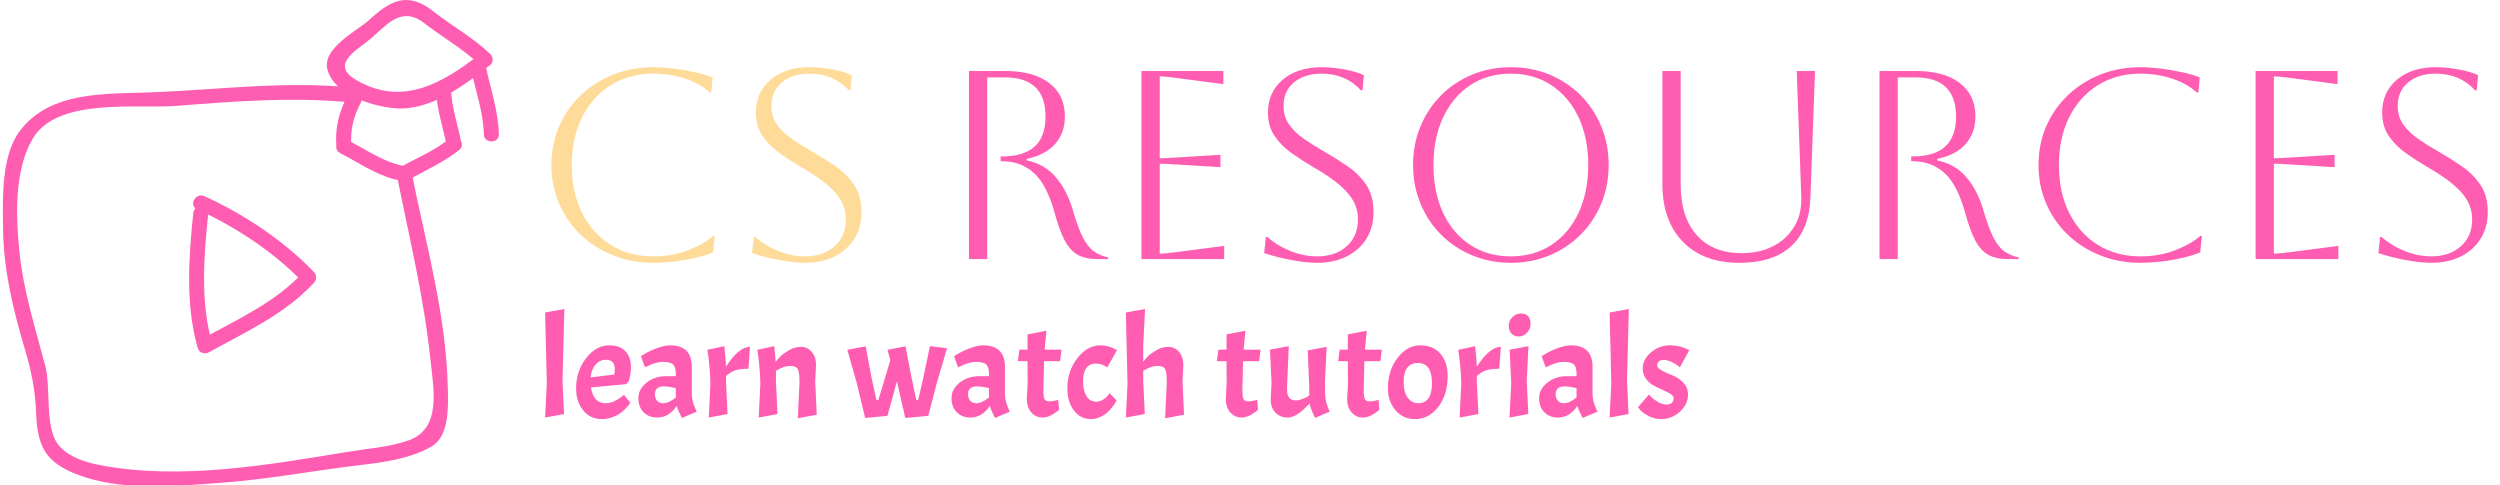 <svg xmlns="http://www.w3.org/2000/svg" version="1.1" xmlns:xlink="http://www.w3.org/1999/xlink" xmlns:svgjs="http://svgjs.dev/svgjs" width="1500" height="291" viewBox="0 0 1500 291"><g transform="matrix(1,0,0,1,-0.909,0.389)"><svg viewBox="0 0 396 77" data-background-color="#1f0f53" preserveAspectRatio="xMidYMid meet" height="291" width="1500" xmlns="http://www.w3.org/2000/svg" xmlns:xlink="http://www.w3.org/1999/xlink"><g id="tight-bounds" transform="matrix(1,0,0,1,0.24,-0.103)"><svg viewBox="0 0 395.52 77.206" height="77.206" width="395.52"><g><svg viewBox="0 0 505.548 98.683" height="77.206" width="395.52"><g transform="matrix(1,0,0,1,110.028,13.639)"><svg viewBox="0 0 395.52 71.406" height="71.406" width="395.52"><g id="textblocktransform"><svg viewBox="0 0 395.52 71.406" height="71.406" width="395.52" id="textblock"><g><svg viewBox="0 0 395.52 39.694" height="39.694" width="395.52"><g transform="matrix(1,0,0,1,0,0)"><svg width="395.52" viewBox="4 -35.7 360.33 36.4" height="39.694" data-palette-color="#ffdb99"><g class="wordmark-text-0" data-fill-palette-color="primary" id="text-0"><path d="M34.1-4.3L34.4-4.3 34.1-1.25Q32.7-0.65 30.7-0.2 28.7 0.25 26.65 0.48 24.6 0.7 23 0.7L23 0.7Q18.95 0.7 15.5-0.68 12.05-2.05 9.47-4.5 6.9-6.95 5.45-10.28 4-13.6 4-17.5L4-17.5Q4-21.4 5.45-24.73 6.9-28.05 9.47-30.5 12.05-32.95 15.5-34.33 18.95-35.7 23-35.7L23-35.7Q24.65-35.7 26.7-35.45 28.75-35.2 30.7-34.77 32.65-34.35 34-33.8L34-33.8 33.75-31 33.45-31Q31.6-32.7 28.8-33.6 26-34.5 23-34.5L23-34.5Q18.5-34.5 15.08-32.38 11.65-30.25 9.73-26.43 7.8-22.6 7.8-17.5L7.8-17.5Q7.8-12.35 9.73-8.55 11.65-4.75 15.05-2.63 18.45-0.5 23-0.5L23-0.5Q26.4-0.5 29.33-1.6 32.25-2.7 34.1-4.3L34.1-4.3ZM41.35-1.1L41.35-1.1 41.65-4.1 41.95-4.1Q43.9-2.4 46.35-1.45 48.8-0.5 51.2-0.5L51.2-0.5Q54.6-0.5 56.7-2.38 58.8-4.25 58.8-7.4L58.8-7.4Q58.8-9.15 58.02-10.65 57.25-12.15 55.47-13.7 53.7-15.25 50.6-17.05L50.6-17.05Q48.45-18.3 46.5-19.68 44.55-21.05 43.3-22.88 42.05-24.7 42.05-27.25L42.05-27.25Q42.05-31.05 44.8-33.38 47.55-35.7 52.05-35.7L52.05-35.7Q54.05-35.7 56.35-35.27 58.65-34.85 59.9-34.2L59.9-34.2 59.65-31.4 59.35-31.4Q56.5-34.5 52.05-34.5L52.05-34.5Q48.85-34.5 46.9-32.88 44.95-31.25 44.95-28.5L44.95-28.5Q44.95-26.45 46.02-24.98 47.1-23.5 48.8-22.33 50.5-21.15 52.45-20.05L52.45-20.05Q54.7-18.75 56.82-17.3 58.95-15.85 60.32-13.83 61.7-11.8 61.7-8.75L61.7-8.75Q61.7-5.95 60.4-3.83 59.1-1.7 56.72-0.5 54.35 0.7 51.2 0.7L51.2 0.7Q49.2 0.7 46.5 0.2 43.8-0.3 41.35-1.1Z" fill="#ffdb99" data-fill-palette-color="primary"></path><path d="M81.7 0L81.7-35 88.4-35Q93.7-35 96.62-32.77 99.55-30.55 99.55-26.55L99.55-26.55Q99.55-23.45 97.72-21.4 95.9-19.35 92.45-18.65L92.45-18.65 92.45-18.35Q95.75-17.7 97.85-15.25 99.95-12.8 101-9.2L101-9.2Q101.95-5.9 102.87-4.08 103.8-2.25 104.92-1.45 106.05-0.65 107.6-0.3L107.6-0.3 107.6 0 105.55 0Q103.35 0 101.92-0.8 100.5-1.6 99.5-3.5 98.5-5.4 97.6-8.75L97.6-8.75Q96.15-13.9 93.75-16.05 91.35-18.2 87.9-18.2L87.9-18.2 87.6-18.2 87.6-19.1 87.9-19.1Q95.95-19.1 95.95-26.5L95.95-26.5Q95.95-33.8 88.4-33.8L88.4-33.8 85.1-33.8 85.1 0 81.7 0ZM129.2 0L113.8 0 113.8-35 129.04-35 129.04-32.55 120.3-33.7Q118-34 117.2-34L117.2-34 117.2-18.75Q117.85-18.75 120.3-18.9L120.3-18.9 128.5-19.4 128.5-17.1 120.3-17.6Q117.85-17.75 117.2-17.75L117.2-17.75 117.2-1Q118.1-1 120.35-1.3L120.35-1.3 129.2-2.45 129.2 0ZM136.64-1.1L136.64-1.1 136.94-4.1 137.24-4.1Q139.19-2.4 141.64-1.45 144.09-0.5 146.49-0.5L146.49-0.5Q149.89-0.5 151.99-2.38 154.09-4.25 154.09-7.4L154.09-7.4Q154.09-9.15 153.32-10.65 152.54-12.15 150.77-13.7 148.99-15.25 145.89-17.05L145.89-17.05Q143.74-18.3 141.79-19.68 139.84-21.05 138.59-22.88 137.34-24.7 137.34-27.25L137.34-27.25Q137.34-31.05 140.09-33.38 142.84-35.7 147.34-35.7L147.34-35.7Q149.34-35.7 151.64-35.27 153.94-34.85 155.19-34.2L155.19-34.2 154.94-31.4 154.64-31.4Q151.79-34.5 147.34-34.5L147.34-34.5Q144.14-34.5 142.19-32.88 140.24-31.25 140.24-28.5L140.24-28.5Q140.24-26.45 141.32-24.98 142.39-23.5 144.09-22.33 145.79-21.15 147.74-20.05L147.74-20.05Q149.99-18.75 152.12-17.3 154.24-15.85 155.62-13.83 156.99-11.8 156.99-8.75L156.99-8.75Q156.99-5.95 155.69-3.83 154.39-1.7 152.02-0.5 149.64 0.7 146.49 0.7L146.49 0.7Q144.49 0.7 141.79 0.2 139.09-0.3 136.64-1.1ZM164.34-17.5L164.34-17.5Q164.34-21.35 165.72-24.68 167.09-28 169.57-30.48 172.04-32.95 175.37-34.33 178.69-35.7 182.54-35.7L182.54-35.7Q186.39-35.7 189.72-34.33 193.04-32.95 195.52-30.48 197.99-28 199.37-24.68 200.74-21.35 200.74-17.5L200.74-17.5Q200.74-13.65 199.37-10.33 197.99-7 195.52-4.53 193.04-2.05 189.72-0.68 186.39 0.7 182.54 0.7L182.54 0.7Q178.69 0.7 175.37-0.68 172.04-2.05 169.57-4.53 167.09-7 165.72-10.33 164.34-13.65 164.34-17.5ZM168.14-17.5L168.14-17.5Q168.14-12.4 169.94-8.58 171.74-4.75 174.99-2.63 178.24-0.5 182.54-0.5L182.54-0.5Q186.84-0.5 190.09-2.63 193.34-4.75 195.14-8.6 196.94-12.45 196.94-17.5L196.94-17.5Q196.94-22.55 195.14-26.38 193.34-30.2 190.09-32.35 186.84-34.5 182.54-34.5L182.54-34.5Q178.24-34.5 175.02-32.38 171.79-30.25 169.97-26.43 168.14-22.6 168.14-17.5ZM210.74-14L210.74-35 214.14-35 214.14-13.9Q214.14-7.85 217.11-4.48 220.09-1.1 225.49-1.1L225.49-1.1Q228.89-1.1 231.41-2.43 233.94-3.75 235.31-6.1 236.69-8.45 236.59-11.5L236.59-11.5 235.74-35 239.14-35 238.29-11.5Q238.09-5.5 234.71-2.4 231.34 0.7 225.09 0.7L225.09 0.7Q218.34 0.7 214.54-3.23 210.74-7.15 210.74-14L210.74-14ZM251.14 0L251.14-35 257.84-35Q263.14-35 266.06-32.77 268.99-30.55 268.99-26.55L268.99-26.55Q268.99-23.45 267.16-21.4 265.34-19.35 261.89-18.65L261.89-18.65 261.89-18.35Q265.19-17.7 267.29-15.25 269.39-12.8 270.44-9.2L270.44-9.2Q271.39-5.9 272.31-4.08 273.24-2.25 274.36-1.45 275.49-0.65 277.04-0.3L277.04-0.3 277.04 0 274.99 0Q272.79 0 271.36-0.8 269.94-1.6 268.94-3.5 267.94-5.4 267.04-8.75L267.04-8.75Q265.59-13.9 263.19-16.05 260.79-18.2 257.34-18.2L257.34-18.2 257.04-18.2 257.04-19.1 257.34-19.1Q265.39-19.1 265.39-26.5L265.39-26.5Q265.39-33.8 257.84-33.8L257.84-33.8 254.54-33.8 254.54 0 251.14 0ZM310.83-4.3L311.13-4.3 310.83-1.25Q309.43-0.65 307.43-0.2 305.43 0.25 303.38 0.48 301.33 0.7 299.73 0.7L299.73 0.7Q295.68 0.7 292.23-0.68 288.78-2.05 286.21-4.5 283.63-6.95 282.18-10.28 280.73-13.6 280.73-17.5L280.73-17.5Q280.73-21.4 282.18-24.73 283.63-28.05 286.21-30.5 288.78-32.95 292.23-34.33 295.68-35.7 299.73-35.7L299.73-35.7Q301.38-35.7 303.43-35.45 305.48-35.2 307.43-34.77 309.38-34.35 310.73-33.8L310.73-33.8 310.48-31 310.18-31Q308.33-32.7 305.53-33.6 302.73-34.5 299.73-34.5L299.73-34.5Q295.23-34.5 291.81-32.38 288.38-30.25 286.46-26.43 284.53-22.6 284.53-17.5L284.53-17.5Q284.53-12.35 286.46-8.55 288.38-4.75 291.78-2.63 295.18-0.5 299.73-0.5L299.73-0.5Q303.13-0.5 306.06-1.6 308.98-2.7 310.83-4.3L310.83-4.3ZM336.53 0L321.13 0 321.13-35 336.38-35 336.38-32.55 327.63-33.7Q325.33-34 324.53-34L324.53-34 324.53-18.75Q325.18-18.75 327.63-18.9L327.63-18.9 335.83-19.4 335.83-17.1 327.63-17.6Q325.18-17.75 324.53-17.75L324.53-17.75 324.53-1Q325.43-1 327.68-1.3L327.68-1.3 336.53-2.45 336.53 0ZM343.98-1.1L343.98-1.1 344.28-4.1 344.58-4.1Q346.53-2.4 348.98-1.45 351.43-0.5 353.83-0.5L353.83-0.5Q357.23-0.5 359.33-2.38 361.43-4.25 361.43-7.4L361.43-7.4Q361.43-9.15 360.65-10.65 359.88-12.15 358.1-13.7 356.33-15.25 353.23-17.05L353.23-17.05Q351.08-18.3 349.13-19.68 347.18-21.05 345.93-22.88 344.68-24.7 344.68-27.25L344.68-27.25Q344.68-31.05 347.43-33.38 350.18-35.7 354.68-35.7L354.68-35.7Q356.68-35.7 358.98-35.27 361.28-34.85 362.53-34.2L362.53-34.2 362.28-31.4 361.98-31.4Q359.13-34.5 354.68-34.5L354.68-34.5Q351.48-34.5 349.53-32.88 347.58-31.25 347.58-28.5L347.58-28.5Q347.58-26.45 348.65-24.98 349.73-23.5 351.43-22.33 353.13-21.15 355.08-20.05L355.08-20.05Q357.33-18.75 359.45-17.3 361.58-15.85 362.95-13.83 364.33-11.8 364.33-8.75L364.33-8.75Q364.33-5.95 363.03-3.83 361.73-1.7 359.35-0.5 356.98 0.7 353.83 0.7L353.83 0.7Q351.83 0.7 349.13 0.2 346.43-0.3 343.98-1.1Z" fill="#ff5db2" data-fill-palette-color="secondary"></path></g></svg></g></svg></g><g transform="matrix(1,0,0,1,0,49.065)"><svg viewBox="0 0 232.21 22.342" height="22.342" width="232.21"><g transform="matrix(1,0,0,1,0,0)"><svg width="232.21" viewBox="2.9 -38.7 407.9 39.25" height="22.342" data-palette-color="#ff5db2"><path d="M2.9-37.45L9.75-38.7 9.1-13 9.65-1.25 2.9 0 3.5-12.15 2.9-37.45ZM24.55-5.1L24.55-5.1Q26-5.1 27.6-5.85 29.2-6.6 30.1-7.35L30.1-7.35 31-8.1 33.3-5.3Q32.8-4.45 31.75-3.35 30.7-2.25 29.62-1.48 28.55-0.7 26.77-0.08 25 0.55 23.1 0.55L23.1 0.55Q19.05 0.55 16.5-2.53 13.95-5.6 13.95-10.45L13.95-10.45Q13.95-16.55 17.5-21.15 21.05-25.75 25.8-25.75L25.8-25.75Q29.45-25.75 31.47-23.7 33.5-21.65 33.5-17.95L33.5-17.95Q33.5-15.75 32.75-12.95L32.75-12.95 31.75-11.9 19.25-10.75Q20.1-5.1 24.55-5.1ZM24.55-20.6L24.55-20.6Q22.35-20.6 20.85-18.82 19.35-17.05 19.1-14.3L19.1-14.3 27.6-15.35Q27.75-16.5 27.75-17.25L27.75-17.25Q27.75-20.6 24.55-20.6ZM42.85 0Q39.9 0 38.02-1.88 36.15-3.75 36.15-6.93 36.15-10.1 39.05-12.43 41.95-14.75 46.1-14.75L46.1-14.75 49.5-14.75 49.5-15.6Q49.5-18.05 48.5-18.95 47.5-19.85 44.75-19.85L44.75-19.85Q43.6-19.85 42.02-19.38 40.45-18.9 38.5-17.9L38.5-17.9 37.05-21.85Q39.2-23.35 42.27-24.55 45.35-25.75 47.35-25.75L47.35-25.75Q55.2-25.75 55.2-18.15L55.2-18.15 55.2-8.35Q55.2-5.55 56.95-2.1L56.95-2.1 51.65 0.15Q50.4-2.25 49.8-4.15L49.8-4.15Q47.05 0 42.85 0L42.85 0ZM44.95-5.1L44.95-5.1Q46.95-5.1 49.5-7.15L49.5-7.15 49.5-10.5Q46.85-11.1 45.2-11.1L45.2-11.1Q42.05-11.1 42.05-8.3L42.05-8.3Q42.05-6.85 42.85-5.98 43.65-5.1 44.95-5.1ZM60.74-24.15L60.74-24.15 66.79-25.45Q67.24-21.6 67.39-18.15L67.39-18.15Q71.94-25.2 75.94-25.2L75.94-25.2 75.39-17.4Q72.49-17.4 70.82-16.88 69.14-16.35 67.39-14.8L67.39-14.8 67.39-13 67.94-1.25 61.24 0 61.84-12.15Q61.64-18.85 60.74-24.15ZM93.59-12.65Q93.59-16.1 92.99-17.25 92.39-18.4 90.19-18.4 87.99-18.4 85.19-16.65L85.19-16.65 85.19-13 85.74-1.25 79.04 0 79.64-12.15Q79.44-18.85 78.54-24.15L78.54-24.15 84.59-25.45Q84.94-22.55 85.09-19.8L85.09-19.8Q85.84-20.8 86.79-21.78 87.74-22.75 89.79-23.98 91.84-25.2 94.12-25.2 96.39-25.2 97.94-23.43 99.49-21.65 99.49-18.6L99.49-18.6 99.19-13 99.74-1 92.99 0.25 93.59-12.65ZM133.49-14.4L135.24-6.25 135.89-6.25 137.49-13.1 140.09-25.45 146.19-24.7 142.54-12.3 139.49-0.6 131.29 0.15 128.54-12 128.29-12.8 124.94-0.6 116.99 0.15 114.09-12 110.64-24.15 117.19-25.4 119.24-14.4 121.04-6.25 121.69-6.25 125.99-20.5 124.94-24.15 131.39-25.4 133.49-14.4ZM154.48 0Q151.53 0 149.66-1.88 147.78-3.75 147.78-6.93 147.78-10.1 150.68-12.43 153.58-14.75 157.73-14.75L157.73-14.75 161.13-14.75 161.13-15.6Q161.13-18.05 160.13-18.95 159.13-19.85 156.38-19.85L156.38-19.85Q155.23-19.85 153.66-19.38 152.08-18.9 150.13-17.9L150.13-17.9 148.68-21.85Q150.83-23.35 153.91-24.55 156.98-25.75 158.98-25.75L158.98-25.75Q166.83-25.75 166.83-18.15L166.83-18.15 166.83-8.35Q166.83-5.55 168.58-2.1L168.58-2.1 163.28 0.15Q162.03-2.25 161.43-4.15L161.43-4.15Q158.68 0 154.48 0L154.48 0ZM156.58-5.1L156.58-5.1Q158.58-5.1 161.13-7.15L161.13-7.15 161.13-10.5Q158.48-11.1 156.83-11.1L156.83-11.1Q153.68-11.1 153.68-8.3L153.68-8.3Q153.68-6.85 154.48-5.98 155.28-5.1 156.58-5.1ZM171.98-24.2L174.88-24.2 174.88-29.65 181.63-30.95 180.98-24.2 187.03-24.2 186.48-20.1 180.78-20.1 180.53-9.65Q180.53-7.3 180.98-6.53 181.43-5.75 182.63-5.75 183.83-5.75 185.83-6.3L185.83-6.3 186.13-2.75Q182.83 0 180.33 0 177.83 0 176.23-1.83 174.63-3.65 174.63-6.6L174.63-6.6 174.93-12.2 174.88-20.1 171.43-20.1 171.98-24.2ZM199.28-19.25Q197.08-19.25 195.88-17.68 194.68-16.1 194.68-12.85 194.68-9.6 195.9-7.63 197.13-5.65 199.48-5.65L199.48-5.65Q200.68-5.65 201.83-6.4 202.98-7.15 203.58-7.9L203.58-7.9 204.13-8.7 206.63-6.1Q206.48-5.85 206.25-5.4 206.03-4.95 205.15-3.8 204.28-2.65 203.3-1.78 202.33-0.9 200.78-0.18 199.23 0.55 197.53 0.55L197.53 0.55Q193.78 0.55 191.43-2.5 189.08-5.55 189.08-10.45L189.08-10.45Q189.08-16.55 192.63-21.15 196.18-25.75 200.93-25.75L200.93-25.75Q202.38-25.75 203.83-25.33 205.28-24.9 206.78-24L206.78-24 203.28-17.85Q201.48-19.25 199.28-19.25ZM224.53-12.65Q224.53-16.1 223.93-17.25 223.33-18.4 221.13-18.4 218.93-18.4 216.13-16.65L216.13-16.65 216.13-13 216.68-1.25 209.93 0 210.53-12.15 209.93-37.45 216.78-38.7 216.13-25.75 216.13-19.9Q216.88-20.9 217.83-21.85 218.78-22.8 220.78-24 222.78-25.2 225.05-25.2 227.33-25.2 228.88-23.43 230.43-21.65 230.43-18.6L230.43-18.6 230.13-13 230.68-1 223.93 0.25 224.53-12.65ZM242.92-24.2L245.82-24.2 245.82-29.65 252.57-30.95 251.92-24.2 257.97-24.2 257.42-20.1 251.72-20.1 251.47-9.65Q251.47-7.3 251.92-6.53 252.37-5.75 253.57-5.75 254.77-5.75 256.77-6.3L256.77-6.3 257.07-2.75Q253.77 0 251.27 0 248.77 0 247.17-1.83 245.57-3.65 245.57-6.6L245.57-6.6 245.87-12.2 245.82-20.1 242.37-20.1 242.92-24.2ZM267.62 0L267.62 0Q264.92 0 263.24-1.78 261.57-3.55 261.57-6.45L261.57-6.45 261.87-12.2 261.32-24.2 268.02-25.45 267.37-10.25Q267.37-8.1 268.14-7.1 268.92-6.1 270.62-6.1 272.32-6.1 275.32-7.8L275.32-7.8 275.32-10.8 274.77-23.95 281.52-25.2 280.92-12.7 280.97-8.6Q280.97-5.4 282.62-2.15L282.62-2.15 277.42 0.15Q275.77-3.1 275.42-5.05L275.42-5.05Q270.92 0 267.62 0ZM286.17-24.2L289.07-24.2 289.07-29.65 295.82-30.95 295.17-24.2 301.22-24.2 300.67-20.1 294.97-20.1 294.72-9.65Q294.72-7.3 295.17-6.53 295.62-5.75 296.82-5.75 298.02-5.75 300.02-6.3L300.02-6.3 300.32-2.75Q297.02 0 294.52 0 292.02 0 290.42-1.83 288.82-3.65 288.82-6.6L288.82-6.6 289.12-12.2 289.07-20.1 285.62-20.1 286.17-24.2ZM303.36-10.45Q303.36-16.85 306.81-21.3 310.26-25.75 314.89-25.75 319.51-25.75 322.09-22.75 324.66-19.75 324.66-14.8L324.66-14.8Q324.66-8.2 321.34-3.83 318.01 0.55 312.96 0.55L312.96 0.55Q308.81 0.55 306.09-2.58 303.36-5.7 303.36-10.45L303.36-10.45ZM319.06-12.2L319.06-12.2Q319.06-19.45 314.11-19.45L314.11-19.45Q308.96-19.45 308.96-12.65L308.96-12.65Q308.96-9.1 310.41-7.1 311.86-5.1 314.24-5.1 316.61-5.1 317.84-6.93 319.06-8.75 319.06-12.2ZM328.41-24.15L328.41-24.15 334.46-25.45Q334.91-21.6 335.06-18.15L335.06-18.15Q339.61-25.2 343.61-25.2L343.61-25.2 343.06-17.4Q340.16-17.4 338.49-16.88 336.81-16.35 335.06-14.8L335.06-14.8 335.06-13 335.61-1.25 328.91 0 329.51-12.15Q329.31-18.85 328.41-24.15ZM346.76-24.2L353.46-25.45 352.86-13 353.41-1.25 346.71 0 347.31-12.15 346.76-24.2ZM346.41-32.77Q346.41-34.45 347.71-35.77 349.01-37.1 350.71-37.1 352.41-37.1 353.31-36.18 354.21-35.25 354.21-33.4 354.21-31.55 352.93-30.23 351.66-28.9 349.98-28.9 348.31-28.9 347.36-30 346.41-31.1 346.41-32.77ZM363.96 0Q361.01 0 359.13-1.88 357.26-3.75 357.26-6.93 357.26-10.1 360.16-12.43 363.06-14.75 367.21-14.75L367.21-14.75 370.61-14.75 370.61-15.6Q370.61-18.05 369.61-18.95 368.61-19.85 365.86-19.85L365.86-19.85Q364.71-19.85 363.13-19.38 361.56-18.9 359.61-17.9L359.61-17.9 358.16-21.85Q360.31-23.35 363.38-24.55 366.46-25.75 368.46-25.75L368.46-25.75Q376.31-25.75 376.31-18.15L376.31-18.15 376.31-8.35Q376.31-5.55 378.06-2.1L378.06-2.1 372.76 0.15Q371.51-2.25 370.91-4.15L370.91-4.15Q368.16 0 363.96 0L363.96 0ZM366.06-5.1L366.06-5.1Q368.06-5.1 370.61-7.15L370.61-7.15 370.61-10.5Q367.96-11.1 366.31-11.1L366.31-11.1Q363.16-11.1 363.16-8.3L363.16-8.3Q363.16-6.85 363.96-5.98 364.76-5.1 366.06-5.1ZM382.4-37.45L389.25-38.7 388.6-13 389.15-1.25 382.4 0 383-12.15 382.4-37.45ZM402.6-4.65L402.6-4.65Q405.2-4.65 405.2-6.95L405.2-6.95Q405.2-7.75 404.08-8.45 402.95-9.15 401.33-9.85 399.7-10.55 398.08-11.43 396.45-12.3 395.33-13.85 394.2-15.4 394.2-17.4L394.2-17.4Q394.2-20.75 397.15-23.25 400.1-25.75 403.95-25.75L403.95-25.75Q405.75-25.75 407.48-25.33 409.2-24.9 410.8-24L410.8-24 407.45-17.9Q407.1-18.2 406.55-18.65 406-19.1 404.48-19.83 402.95-20.55 401.78-20.55 400.6-20.55 399.98-20.03 399.35-19.5 399.35-18.57 399.35-17.65 401.08-16.73 402.8-15.8 404.85-15.03 406.9-14.25 408.63-12.48 410.35-10.7 410.35-8.25L410.35-8.25Q410.35-4.75 407.48-2.1 404.6 0.55 400.85 0.55L400.85 0.55Q398.45 0.55 396.38-0.5 394.3-1.55 393.4-2.6L393.4-2.6 392.5-3.65 396.45-8.25Q396.75-7.85 397.3-7.25 397.85-6.65 399.48-5.65 401.1-4.65 402.6-4.65Z" opacity="1" transform="matrix(1,0,0,1,0,0)" fill="#ff5db2" class="slogan-text-1" data-fill-palette-color="secondary" id="text-1"></path></svg></g></svg></g></svg></g></svg></g><g><svg viewBox="0 0 100.657 98.683" height="98.683" width="100.657"><g><svg xmlns="http://www.w3.org/2000/svg" xmlns:xlink="http://www.w3.org/1999/xlink" version="1.1" x="0" y="0" viewBox="6.736 7.744 82.514 80.896" enable-background="new 0 0 96 96" xml:space="preserve" height="98.683" width="100.657" class="icon-icon-0" data-fill-palette-color="accent" id="icon-0"><g fill="#ff5db2" data-fill-palette-color="accent"><g fill="#ff5db2" data-fill-palette-color="accent"><g fill="#ff5db2" data-fill-palette-color="accent"><path fill="#ff5db2" d="M76.414 11.271C79.58 13.786 83.144 15.726 86.081 18.522V16.754C79.871 21.627 73.118 25.521 65.498 21.046 61.309 18.586 65.217 16.32 67.42 14.591 70.271 12.354 72.681 8.587 76.667 11.466 77.977 12.412 79.223 10.242 77.929 9.308 73.878 6.383 71.107 7.912 67.743 11.004 65.733 12.851 59.755 15.761 60.738 19.335 61.886 23.509 67.991 25.336 71.704 25.729 77.708 26.364 83.45 21.974 87.849 18.522 88.377 18.108 88.299 17.183 87.849 16.754 84.899 13.944 81.36 12.027 78.182 9.503 76.933 8.512 75.151 10.269 76.414 11.271" data-fill-palette-color="accent"></path></g></g><g fill="#ff5db2" data-fill-palette-color="accent"><g fill="#ff5db2" data-fill-palette-color="accent"><path fill="#ff5db2" d="M84.723 19.696C85.458 23.158 86.665 26.496 86.749 30.068 86.787 31.677 89.287 31.681 89.249 30.068 89.159 26.265 87.916 22.718 87.133 19.031 86.798 17.454 84.389 18.123 84.723 19.696" data-fill-palette-color="accent"></path></g></g><g fill="#ff5db2" data-fill-palette-color="accent"><g fill="#ff5db2" data-fill-palette-color="accent"><path fill="#ff5db2" d="M64.134 23.566C62.681 26.221 61.932 29.107 62.235 32.139 62.393 33.727 64.895 33.743 64.735 32.139 64.474 29.524 65.035 27.126 66.293 24.828 67.067 23.414 64.908 22.152 64.134 23.566" data-fill-palette-color="accent"></path></g></g><g fill="#ff5db2" data-fill-palette-color="accent"><g fill="#ff5db2" data-fill-palette-color="accent"><path fill="#ff5db2" d="M62.854 33.218C66.16 34.909 69.418 37.275 73.167 37.834 74.743 38.069 75.421 35.66 73.831 35.423 70.291 34.896 67.241 32.658 64.116 31.06 62.683 30.327 61.418 32.484 62.854 33.218" data-fill-palette-color="accent"></path></g></g><g fill="#ff5db2" data-fill-palette-color="accent"><g fill="#ff5db2" data-fill-palette-color="accent"><path fill="#ff5db2" d="M74.129 37.708C77.01 36.087 80.07 34.753 82.668 32.678 83.928 31.672 82.147 29.915 80.9 30.91 78.489 32.835 75.541 34.044 72.867 35.549 71.463 36.339 72.723 38.5 74.129 37.708" data-fill-palette-color="accent"></path></g></g><g fill="#ff5db2" data-fill-palette-color="accent"><g fill="#ff5db2" data-fill-palette-color="accent"><path fill="#ff5db2" d="M82.99 31.461C82.482 28.598 81.39 25.738 81.309 22.816 81.264 21.207 78.764 21.203 78.809 22.816 78.897 25.974 80.031 29.036 80.58 32.126 80.861 33.712 83.27 33.038 82.99 31.461" data-fill-palette-color="accent"></path></g></g><g fill="#ff5db2" data-fill-palette-color="accent"><g fill="#ff5db2" data-fill-palette-color="accent"><path fill="#ff5db2" d="M72.293 36.961C74.335 47.229 76.781 57.178 77.87 67.611 78.369 72.386 79.788 79.064 74.202 81.01 70.937 82.149 67.426 82.362 64.039 82.921 50.808 85.104 36.18 87.662 22.845 85.109 20.457 84.652 17.985 83.863 16.256 82.083 13.577 79.325 14.786 72.414 13.818 68.703 12.142 62.279 10.182 56.305 9.498 49.645 8.892 43.743 8.603 36.037 11.717 30.788 15.809 23.889 29.033 25.879 35.747 25.348 45.503 24.576 55.451 23.805 65.213 24.845 66.816 25.016 66.799 22.514 65.213 22.345 53.858 21.135 42.561 22.693 31.219 23.113 23.711 23.391 14.58 22.874 9.558 29.527 6.411 33.696 6.706 41.045 6.775 45.952 6.871 52.799 8.462 59.327 10.402 65.844 11.435 69.314 12.115 72.542 12.256 76.163 12.333 78.143 12.5 80.332 13.376 82.146 14.507 84.487 16.647 85.708 18.983 86.632 26.232 89.5 35.33 88.615 42.896 88.07 50.81 87.501 58.554 86.005 66.413 85.08 70.337 84.618 74.515 84.021 77.997 82.054 81.021 80.344 80.82 75.398 80.763 72.491 80.52 60.155 77.091 48.308 74.702 36.296 74.389 34.716 71.98 35.386 72.293 36.961" data-fill-palette-color="accent"></path></g></g><g fill="#ff5db2" data-fill-palette-color="accent"><g fill="#ff5db2" data-fill-palette-color="accent"><path fill="#ff5db2" d="M38.411 43.188C37.649 50.647 37.089 58.313 39.146 65.617 39.369 66.407 40.275 66.757 40.982 66.364 47.106 62.972 53.685 60.007 58.5 54.774 58.968 54.265 58.987 53.512 58.5 53.006 53.443 47.747 46.901 43.413 40.291 40.383 38.836 39.716 37.565 41.87 39.029 42.541 45.47 45.494 51.811 49.656 56.732 54.773V53.005C52.068 58.072 45.65 60.919 39.72 64.204L41.556 64.951C39.56 57.869 40.171 50.413 40.91 43.186 41.075 41.584 38.573 41.6 38.411 43.188" data-fill-palette-color="accent"></path></g></g></g></svg></g></svg></g></svg></g><defs></defs></svg><rect width="395.52" height="77.206" fill="none" stroke="none" visibility="hidden"></rect></g></svg></g></svg>